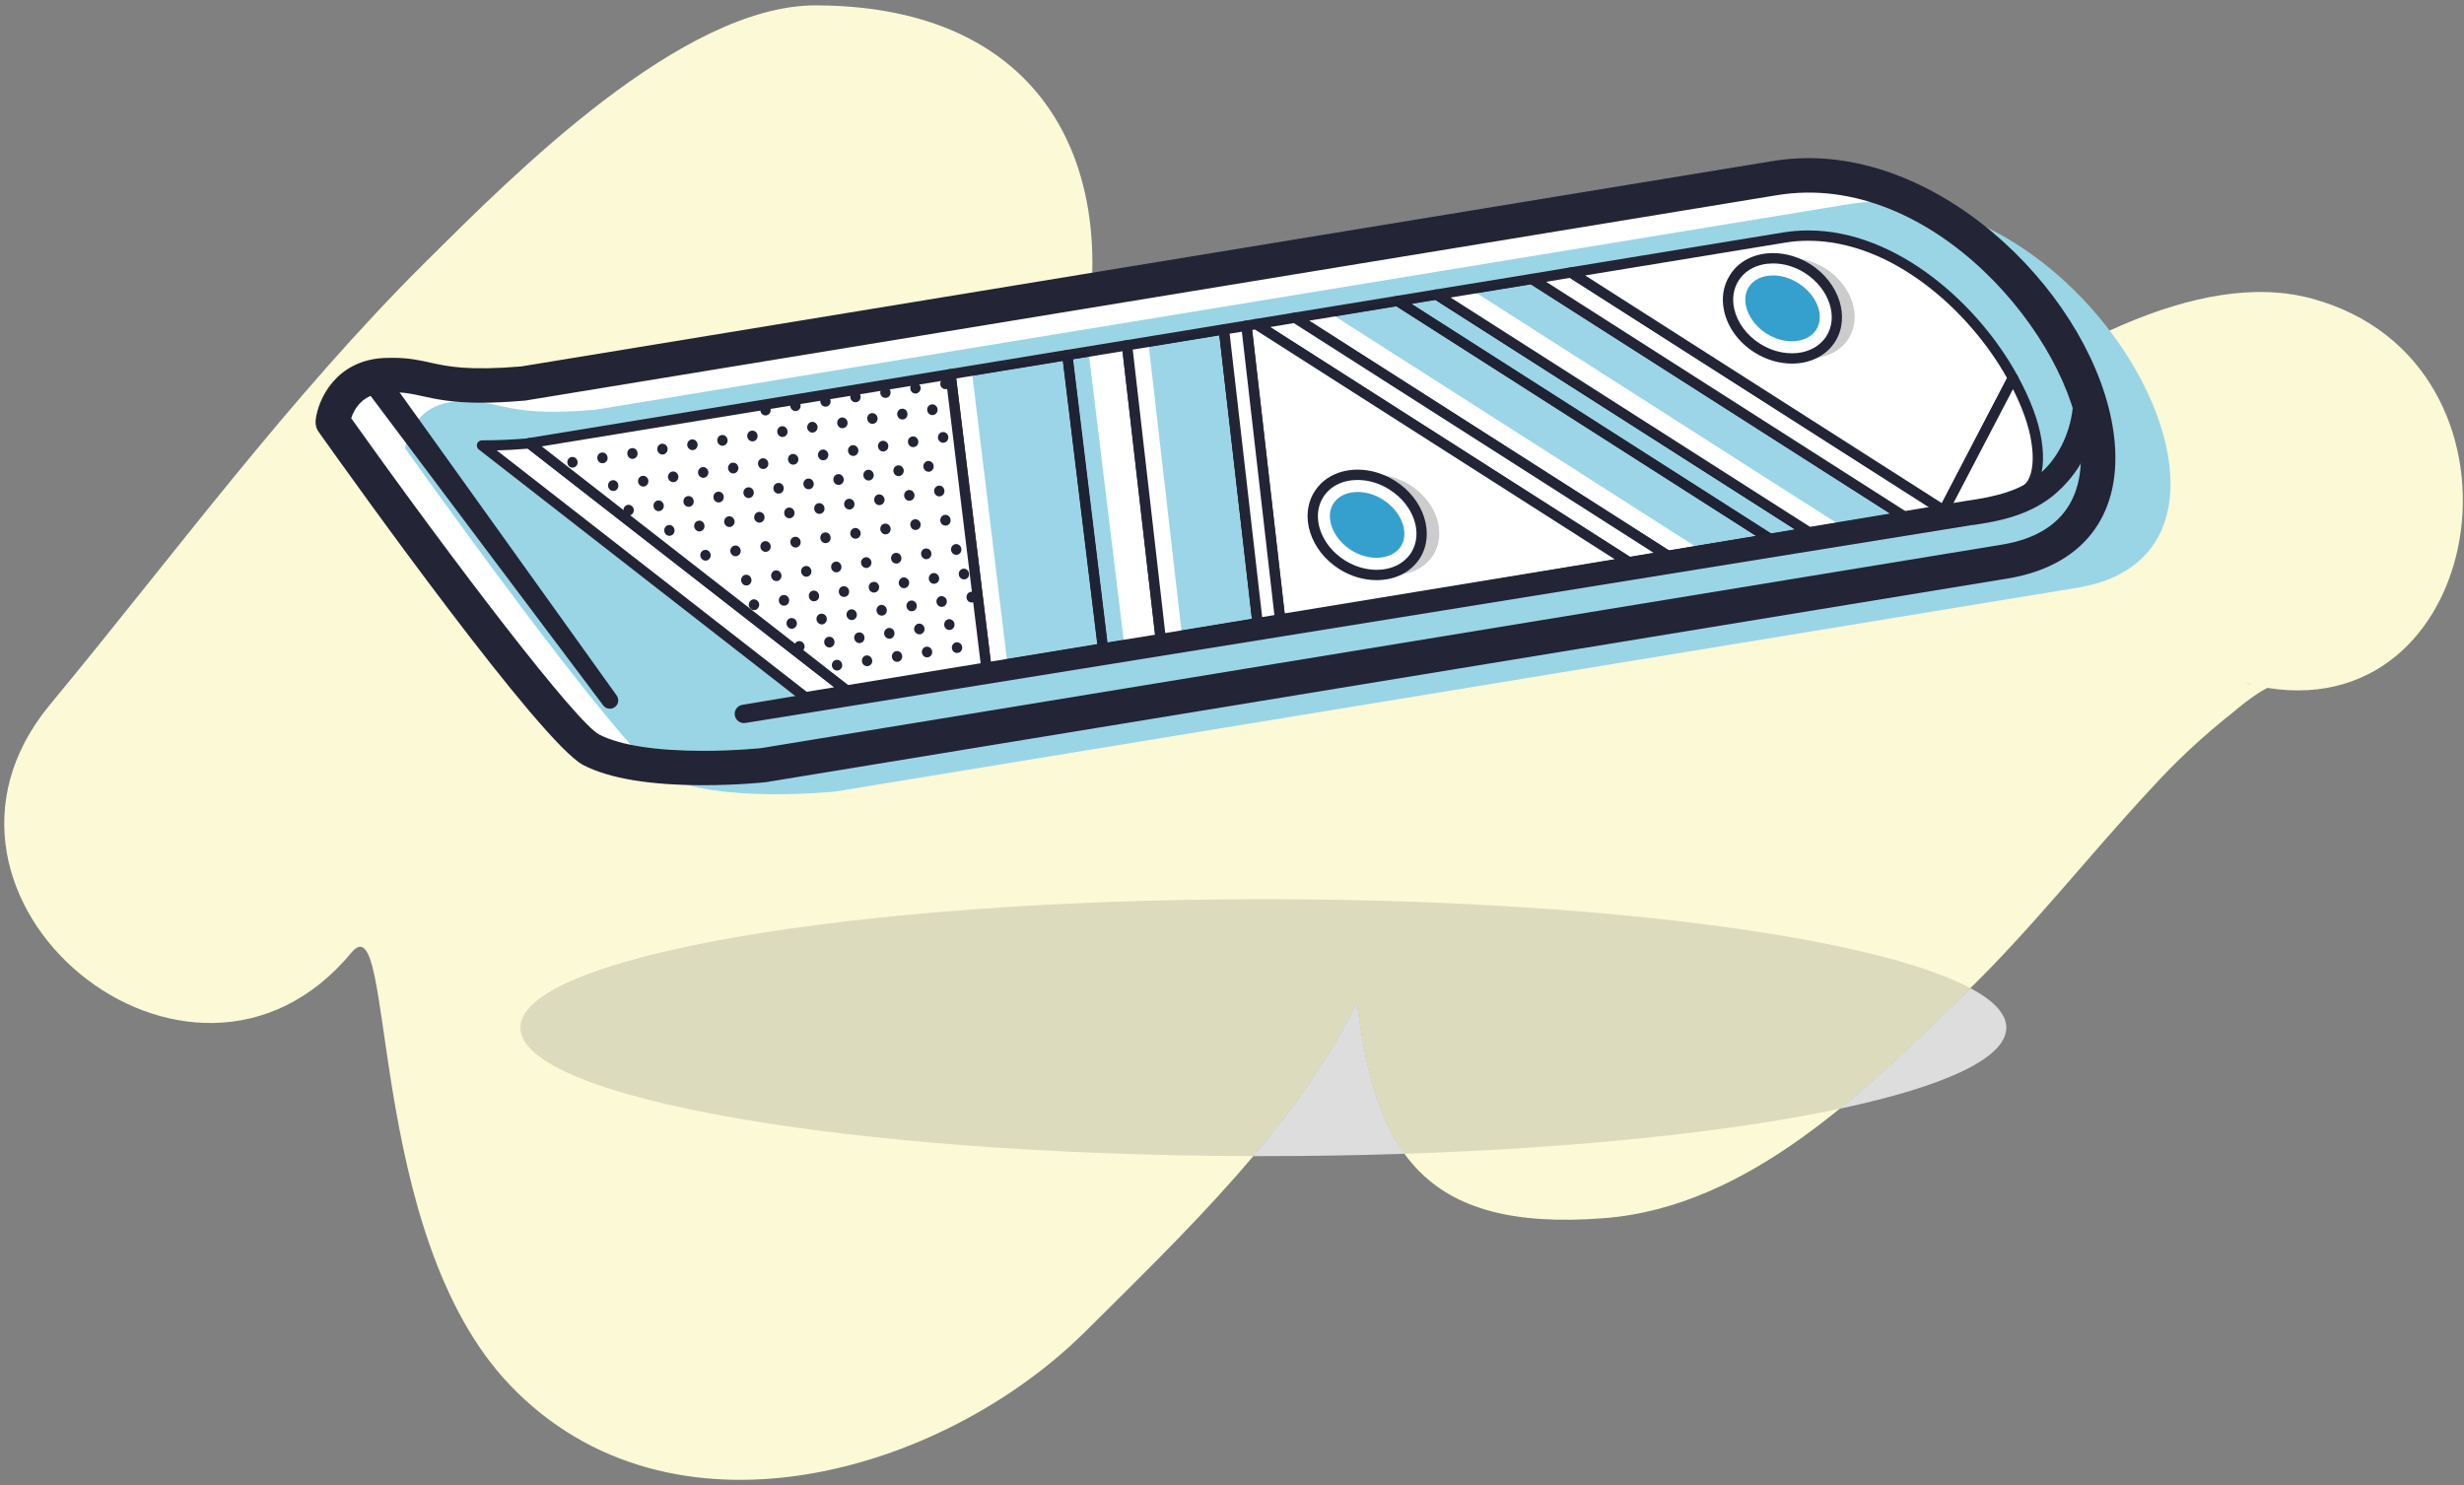 <?xml version="1.0" encoding="UTF-8" standalone="no"?>
<svg xmlns:sketch="http://www.bohemiancoding.com/sketch/ns" xmlns="http://www.w3.org/2000/svg" height="170px" width="282px" version="1.1" xmlns:xlink="http://www.w3.org/1999/xlink" viewBox="0 0 282 170"><rect x="0" y="0" width="282" height="170" fill="#808080" stroke="none"/><!-- Generator: Sketch 3.3.3 (12072) - http://www.bohemiancoding.com/sketch -->
 <title>Imported Layers</title>
 <desc>Created with Sketch.</desc>
 <g id="Page-1" fill-rule="evenodd" sketch:type="MSPage" fill="none">
  <g id="Desktop-HD-Copy-13" transform="translate(-412 -715)" sketch:type="MSArtboardGroup">
   <g id="Imported-Layers" transform="translate(412 715)" sketch:type="MSLayerGroup">
    <path id="Fill-1" sketch:type="MSShapeGroup" fill="#FBF9D6" d="m264.59 34.179c-13.11-3.563-29.95 6.137-43 15.837-11.99 8.902-20.78 17.804-20.58 16.452 3.5-23.556-8.13-47.373-35.59-39.645-29.44 8.314-52.25 43.707-44.1 22.121 9.1-24.057 2.03-48.253-27.934-48.33-15.375-0.035-34.686 19.454-44.512 29.206-15.847 15.734-28.954 33.689-43.169 50.859-18.345 22.171 16.125 50.581 34.521 28.361 5.104-6.18 1.421 32.01 18.126 49.5 18.322 19.21 49.388 10.25 65.868-6.12 11.51-11.46 24.01-23.3 31.09-37.7 2.06 16.83 7.33 26.39 28.32 24.72 16.68-1.3 30.15-14.91 41.35-25.81 7.54-7.3 14.05-15.668 21.18-23.323 2.88-3.176 5.98-6.059 9.35-8.721 1.91-1.631 3.22-2.451 3.98-2.842 25.64 4.136 31.74-37.33 5.1-44.565m-7.75 43.988c0.34 0.084 0.67 0.128 0.99 0.22-0.31-0.05-0.63-0.119-0.99-0.22m3.33 0.262c0.2-0.069 0.2-0.046 0 0"/>
    <path id="Fill-2" sketch:type="MSShapeGroup" fill="#fff" d="m59.809 43.908s130.76-21.451 143.31-23.519c27.11-4.45 51.82 39.705 26.31 43.897-25.49 4.18-142.08 23.307-142.08 23.307-0.003 0-13.484 1.432-19.675-1.759-4.653-2.403-29.595-37.532-29.595-37.532s0.624-5.084 5.981-5.353c2.352-0.11 3.621 0.235 5.207 0.582 2.026 0.442 4.568 0.884 10.541 0.377"/>
    <path id="Fill-3" sketch:type="MSShapeGroup" fill="#9AD5E6" d="m68.099 46.907s130.76-21.451 143.31-23.508c27.11-4.45 51.82 39.704 26.31 43.885-25.5 4.19-142.08 23.317-142.08 23.317-0.005 0-13.485 1.423-19.678-1.768-4.654-2.394-29.595-37.523-29.595-37.523s0.626-5.094 5.982-5.354c2.354-0.114 3.623 0.233 5.211 0.58 2.025 0.442 4.568 0.883 10.539 0.371"/>
    <path id="Fill-4" sketch:type="MSShapeGroup" fill="#232435" d="m80.5 89.881c-6.153 0-10.769-0.77-13.731-2.298-4.834-2.498-26.084-32.207-30.295-38.137-0.289-0.404-0.404-0.896-0.346-1.385 0.279-2.326 2.288-6.805 7.837-7.083l0.952-0.02c1.854 0 3.125 0.28 4.346 0.558 2.075 0.45 4.326 0.932 10.382 0.432-0.01-0.009 130.6-21.434 143.16-23.5 1.38-0.23 2.79-0.346 4.19-0.346 17.43 0 33.84 17.964 35.04 32.67 0.68 8.429-3.79 14.06-12.28 15.454l-142.09 23.308c-0.237 0.029-3.276 0.347-7.16 0.347m-40.304-42.002c12.008 16.867 25.776 34.86 28.382 36.205 2.355 1.222 6.48 1.865 11.922 1.865 3.673 0 6.606-0.308 6.635-0.317l141.98-23.289c8.07-1.326 9.34-6.853 8.99-11.255-1-12.254-16.93-31.631-34.67-28.757-12.55 2.066-143.31 23.52-143.31 23.52-2.118 0.182-3.725 0.249-5.06 0.249-3.308 0-5.164-0.413-6.663-0.739-1.155-0.259-2.069-0.463-3.49-0.463l-0.761 0.02c-2.683 0.135-3.634 1.941-3.96 2.961"/>
    <path id="Fill-5" sketch:type="MSShapeGroup" fill="#fff" d="m108.79 42.832l4.09 33.582 13.36-2.191-4.09-33.582-13.36 2.191"/>
    <path id="Fill-6" sketch:type="MSShapeGroup" fill="#232435" d="m112.88 77c-0.12 0-0.25-0.037-0.35-0.114-0.13-0.097-0.21-0.241-0.23-0.404l-4.1-33.582c-0.04-0.309 0.18-0.596 0.49-0.654l13.37-2.192c0.16 0 0.32 0.029 0.45 0.115 0.12 0.097 0.21 0.24 0.23 0.405l4.08 33.582c0.04 0.307-0.18 0.596-0.49 0.654l-13.35 2.19h-0.1m-3.44-33.678l3.95 32.41 12.19-1.999-3.94-32.409-12.2 1.998"/>
    <path id="Fill-7" sketch:type="MSShapeGroup" fill="#fff" d="m148.21 36.374l42.67 27.248 11.74-1.923-42.67-27.247-11.74 1.922"/>
    <path id="Fill-8" sketch:type="MSShapeGroup" fill="#232435" d="m190.88 64.207c-0.12 0-0.22-0.028-0.32-0.085l-42.67-27.249c-0.21-0.135-0.31-0.375-0.26-0.616 0.05-0.24 0.24-0.431 0.48-0.47l11.74-1.921c0.14-0.011 0.29 0.008 0.42 0.086l42.66 27.248c0.22 0.133 0.31 0.376 0.26 0.615-0.04 0.239-0.23 0.433-0.48 0.471l-11.73 1.921h-0.1m-41.06-27.497l41.18 26.297 10-1.643-41.18-26.299-10 1.645"/>
    <path id="Fill-9" sketch:type="MSShapeGroup" fill="#fff" d="m143.75 37.104l42.67 27.249 4.46-0.731-42.67-27.248-4.46 0.73"/>
    <path id="Fill-10" sketch:type="MSShapeGroup" fill="#232435" d="m186.42 64.939c-0.12 0-0.22-0.029-0.32-0.087l-42.67-27.248c-0.21-0.134-0.31-0.375-0.26-0.616 0.05-0.239 0.24-0.433 0.48-0.47l4.46-0.731c0.15-0.01 0.29 0.01 0.41 0.087l42.68 27.248c0.21 0.135 0.3 0.374 0.26 0.616-0.05 0.239-0.24 0.432-0.48 0.469l-4.47 0.732h-0.09m-41.06-27.499l41.18 26.298 2.72-0.452-41.18-26.298-2.72 0.452"/>
    <path id="Fill-11" sketch:type="MSShapeGroup" fill="#fff" d="m159.95 34.452l42.67 27.247 4.46-0.739-42.67-27.24-4.46 0.732"/>
    <path id="Fill-12" sketch:type="MSShapeGroup" fill="#232435" d="m202.62 62.286c-0.12 0-0.22-0.028-0.32-0.086l-42.67-27.249c-0.21-0.134-0.31-0.374-0.26-0.614 0.05-0.241 0.24-0.434 0.48-0.471l4.46-0.732c0.15 0 0.29 0.02 0.42 0.087l42.67 27.239c0.21 0.134 0.31 0.374 0.26 0.615-0.05 0.24-0.24 0.423-0.48 0.471l-4.47 0.74h-0.09m-41.06-27.497l41.18 26.295 2.72-0.452-41.18-26.295-2.72 0.452"/>
    <path id="Fill-13" sketch:type="MSShapeGroup" fill="#fff" d="m164.41 33.72l42.67 27.24 10.93-1.788-42.67-27.239-10.93 1.787"/>
    <path id="Fill-14" sketch:type="MSShapeGroup" fill="#232435" d="m207.08 61.546c-0.12 0-0.22-0.03-0.32-0.086l-42.67-27.239c-0.21-0.135-0.31-0.374-0.26-0.616 0.05-0.24 0.24-0.431 0.48-0.471l10.94-1.787c0.14-0.009 0.28 0.009 0.41 0.087l42.67 27.238c0.21 0.135 0.31 0.375 0.26 0.615-0.05 0.241-0.24 0.432-0.48 0.471l-10.93 1.788h-0.1m-41.06-27.489l41.19 26.288 9.19-1.51-41.18-26.286-9.2 1.508"/>
    <path id="Fill-15" sketch:type="MSShapeGroup" fill="#9BD5E7" d="m159.81 35.067l-7 1.153 41.17 26.297 7.01-1.152-41.18-26.298"/>
    <path id="Fill-16" sketch:type="MSShapeGroup" fill="#1D2334" d="m200.99 61.365l-7.01 1.152 0.75 0.479 7.01-1.153-0.75-0.478m-41.62-26.822l-7.32 1.196 0.76 0.481 7-1.153-0.18-0.116c-0.15-0.096-0.24-0.244-0.26-0.408"/>
    <path id="Fill-17" sketch:type="MSShapeGroup" fill="#9BD5E7" d="m164.27 34.338l-2.71 0.451 41.18 26.295 2.72-0.452-0.5-0.322-40.69-25.972"/>
    <path id="Fill-18" sketch:type="MSShapeGroup" fill="#1D2334" d="m163.8 33.817l-4.43 0.726c0.02 0.164 0.11 0.312 0.26 0.408l0.18 0.116 41.93 26.776 4.47-0.734-1.25-0.799 0.5 0.322-2.72 0.452-41.18-26.295 2.71-0.451-0.18-0.117c-0.14-0.091-0.23-0.231-0.26-0.387l-0.03-0.017"/>
    <path id="Fill-19" sketch:type="MSShapeGroup" fill="#1D2334" d="m163.83 33.834c0.03 0.156 0.12 0.296 0.26 0.387l0.18 0.117 41.94 26.771 0.26-0.045-42.64-27.23"/>
    <path id="Fill-20" sketch:type="MSShapeGroup" fill="#75713B" d="m179.19 31.298l-2.98 0.488 42.12 26.886c0.15 0.094 0.24 0.241 0.26 0.402l3.27-0.537-42.67-27.239"/>
    <path id="Fill-21" sketch:type="MSShapeGroup" fill="#9BD5E7" d="m175.22 32.549l-6.2 1.016 41.16 26.291 6.22-1.021-41.18-26.286"/>
    <path id="Fill-22" sketch:type="MSShapeGroup" fill="#1D2334" d="m176.21 31.786l-7.95 1.301 0.76 0.478 6.2-1.016 41.18 26.286-6.22 1.021 0.75 0.48 7.66-1.262c-0.02-0.161-0.11-0.308-0.26-0.402l-42.12-26.886"/>
    <path id="Fill-23" sketch:type="MSShapeGroup" fill="#fff" d="m175.34 31.933l42.67 27.239 4.45-0.731-42.66-27.248-4.46 0.74"/>
    <path id="Fill-24" sketch:type="MSShapeGroup" fill="#232435" d="m218.01 59.758c-0.11 0-0.22-0.029-0.31-0.086l-42.68-27.24c-0.21-0.134-0.3-0.374-0.26-0.614 0.05-0.24 0.24-0.424 0.49-0.471l4.46-0.741c0.13-0.019 0.29 0.011 0.41 0.087l42.66 27.249c0.21 0.135 0.31 0.374 0.26 0.614-0.05 0.241-0.24 0.433-0.48 0.473l-4.45 0.729h-0.1zm-41.05-27.498l41.18 26.296 2.71-0.452-41.17-26.296-2.72 0.452z"/>
    <path id="Fill-25" sketch:type="MSShapeGroup" fill="#fff" d="m204.23 27.185l-24.43 4.008 42.66 27.248 7.92-15.176c-4.93-9.044-15.54-17.809-26.15-16.08"/>
    <path id="Fill-26" sketch:type="MSShapeGroup" fill="#232435" d="m222.46 59.029c-0.11 0-0.22-0.029-0.31-0.087l-42.67-27.249c-0.21-0.134-0.3-0.374-0.25-0.615 0.04-0.24 0.24-0.433 0.48-0.472l24.43-4.007c0.92-0.145 1.87-0.221 2.82-0.221 10.23 0 19.58 8.601 23.93 16.608 0.1 0.174 0.1 0.375 0 0.548l-7.91 15.177c-0.06 0.154-0.2 0.259-0.36 0.296l-0.16 0.022zm-41.04-27.499l40.82 26.066 7.46-14.321c-4.25-7.623-13.1-15.716-22.74-15.716-0.88 0-1.76 0.068-2.63 0.212l-22.91 3.759z"/>
    <path id="Fill-27" sketch:type="MSShapeGroup" fill="#CBCCCB" d="m208.9 30.723c3.05 1.93 4.25 5.526 2.66 8.043-1.6 2.51-5.35 2.991-8.41 1.068-3.05-1.923-4.24-5.527-2.66-8.036 1.59-2.518 5.34-2.999 8.41-1.075"/>
    <path id="Fill-28" sketch:type="MSShapeGroup" fill="#fff" d="m222.46 58.441l5.86-0.962c2.14-0.345 3.58-1.066 4.24-2.132 0.67-1.077 0.85-2.836 0.5-4.941-0.37-2.278-1.37-4.719-2.68-7.141l-7.92 15.176"/>
    <path id="Fill-29" sketch:type="MSShapeGroup" fill="#232435" d="m222.46 59.029c-0.19 0-0.36-0.087-0.48-0.242-0.12-0.182-0.14-0.422-0.04-0.615l7.92-15.176c0.09-0.201 0.3-0.318 0.51-0.318h0.01c0.21 0 0.41 0.117 0.51 0.308 1.49 2.72 2.41 5.181 2.75 7.323 0.37 2.26 0.17 4.153-0.58 5.355-0.76 1.211-2.32 2.028-4.65 2.402l-5.85 0.963h-0.1zm7.92-14.486l-6.85 13.119 4.69-0.769c1.94-0.307 3.27-0.95 3.84-1.854 0.59-0.941 0.74-2.594 0.41-4.536-0.28-1.759-0.98-3.758-2.09-5.96z"/>
    <path id="Fill-30" sketch:type="MSShapeGroup" fill="#fff" d="m60.395 50.772c-2.066 0.172-3.739 0.22-5.23 0.22l36.998 28.824 4.74-0.777-36.334-28.306-0.174 0.039"/>
    <path id="Fill-31" sketch:type="MSShapeGroup" fill="#232435" d="m92.163 80.404c-0.135 0-0.259-0.039-0.364-0.125l-36.998-28.824c-0.194-0.155-0.28-0.414-0.194-0.655 0.077-0.24 0.309-0.394 0.558-0.394 1.749 0 3.394-0.077 5.182-0.22l0.097-0.03c0.163-0.048 0.355 0 0.49 0.116l36.334 28.305c0.183 0.145 0.27 0.384 0.211 0.605-0.056 0.231-0.249 0.404-0.48 0.443l-4.739 0.779h-0.097zm-35.306-28.845l35.47 27.633 3.143-0.519-35.065-27.315c-1.239 0.106-2.394 0.172-3.548 0.201z"/>
    <path id="Fill-32" sketch:type="MSShapeGroup" fill="#fff" d="m108.79 42.832l-48.221 7.901 36.334 28.306 15.977-2.625-4.09-33.582"/>
    <path id="Fill-33" sketch:type="MSShapeGroup" fill="#232435" d="m96.903 79.625c-0.135 0-0.259-0.039-0.365-0.125l-36.334-28.305c-0.183-0.144-0.269-0.385-0.212-0.606 0.058-0.231 0.251-0.403 0.481-0.442l48.217-7.901c0.16 0.01 0.33 0.019 0.45 0.116 0.13 0.096 0.21 0.239 0.23 0.404l4.1 33.581c0.04 0.309-0.18 0.596-0.49 0.653l-15.981 2.625h-0.096zm-34.902-28.526l35.066 27.315 15.163-2.49-3.95-32.408-46.279 7.583z"/>
    <path id="Fill-34" sketch:type="MSShapeGroup" fill="#232435" d="m65.597 53.521c-0.317 0.056-0.625-0.183-0.664-0.52-0.047-0.335 0.175-0.653 0.491-0.69 0.328-0.049 0.625 0.19 0.673 0.517 0.058 0.345-0.163 0.653-0.5 0.693"/>
    <path id="Fill-35" sketch:type="MSShapeGroup" fill="#232435" d="m69.039 53.021c-0.326 0.057-0.634-0.183-0.672-0.52-0.057-0.336 0.172-0.653 0.491-0.691 0.326-0.058 0.632 0.182 0.673 0.519 0.056 0.337-0.165 0.654-0.492 0.692"/>
    <path id="Fill-36" sketch:type="MSShapeGroup" fill="#232435" d="m70.271 56.193c-0.319 0.058-0.626-0.193-0.674-0.519-0.058-0.337 0.173-0.654 0.499-0.703 0.318-0.047 0.626 0.182 0.664 0.529 0.059 0.336-0.163 0.654-0.489 0.693"/>
    <path id="Fill-37" sketch:type="MSShapeGroup" fill="#232435" d="m72.029 59.018c-0.317 0.038-0.624-0.193-0.672-0.529-0.058-0.337 0.183-0.644 0.5-0.702 0.319-0.039 0.625 0.193 0.673 0.529s-0.172 0.645-0.501 0.702"/>
    <path id="Fill-38" sketch:type="MSShapeGroup" fill="#232435" d="m72.472 52.52c-0.318 0.059-0.626-0.182-0.673-0.517-0.058-0.348 0.163-0.655 0.501-0.703 0.316-0.048 0.624 0.182 0.663 0.528 0.057 0.337-0.174 0.644-0.491 0.692"/>
    <path id="Fill-39" sketch:type="MSShapeGroup" fill="#232435" d="m73.703 55.692c-0.316 0.048-0.625-0.192-0.673-0.518-0.048-0.346 0.163-0.653 0.5-0.702 0.317-0.047 0.625 0.182 0.673 0.529 0.048 0.336-0.182 0.643-0.5 0.691"/>
    <path id="Fill-40" sketch:type="MSShapeGroup" fill="#232435" d="m75.731 50.8c0.318-0.049 0.616 0.182 0.674 0.529 0.039 0.336-0.184 0.644-0.499 0.691-0.329 0.048-0.627-0.183-0.683-0.519-0.039-0.345 0.172-0.653 0.508-0.701"/>
    <path id="Fill-41" sketch:type="MSShapeGroup" fill="#232435" d="m75.462 58.508c-0.318 0.048-0.625-0.181-0.663-0.519-0.058-0.335 0.163-0.653 0.49-0.7 0.317-0.04 0.624 0.19 0.673 0.527 0.059 0.336-0.181 0.646-0.5 0.692"/>
    <path id="Fill-42" sketch:type="MSShapeGroup" fill="#232435" d="m76.704 61.326c-0.329 0.056-0.636-0.183-0.673-0.52-0.06-0.346 0.162-0.653 0.489-0.701 0.317-0.049 0.625 0.183 0.673 0.527 0.058 0.338-0.173 0.645-0.489 0.694"/>
    <path id="Fill-43" sketch:type="MSShapeGroup" fill="#232435" d="m77.135 55.192c-0.327 0.04-0.625-0.191-0.683-0.518-0.039-0.346 0.183-0.653 0.51-0.701 0.318-0.049 0.616 0.183 0.673 0.518 0.039 0.345-0.172 0.654-0.5 0.701"/>
    <path id="Fill-44" sketch:type="MSShapeGroup" fill="#232435" d="m80.386 53.473c0.336-0.049 0.624 0.182 0.681 0.518 0.048 0.337-0.173 0.644-0.49 0.702-0.336 0.038-0.634-0.193-0.683-0.529-0.046-0.336 0.174-0.643 0.492-0.691"/>
    <path id="Fill-45" sketch:type="MSShapeGroup" fill="#232435" d="m79.154 50.302c0.328-0.049 0.625 0.18 0.683 0.527 0.039 0.336-0.172 0.644-0.5 0.693-0.326 0.037-0.625-0.193-0.683-0.53-0.038-0.335 0.183-0.644 0.5-0.69"/>
    <path id="Fill-46" sketch:type="MSShapeGroup" fill="#232435" d="m78.904 58.01c-0.336 0.048-0.634-0.183-0.682-0.531-0.049-0.335 0.173-0.642 0.499-0.69 0.319-0.039 0.616 0.191 0.673 0.518 0.049 0.347-0.172 0.654-0.49 0.703"/>
    <path id="Fill-47" sketch:type="MSShapeGroup" fill="#232435" d="m79.453 60.306c-0.05-0.347 0.172-0.653 0.498-0.702 0.329-0.048 0.626 0.183 0.674 0.53 0.049 0.337-0.173 0.643-0.49 0.692-0.337 0.048-0.624-0.194-0.682-0.52"/>
    <path id="Fill-48" sketch:type="MSShapeGroup" fill="#232435" d="m80.836 64.17c-0.325 0.048-0.624-0.182-0.681-0.519-0.049-0.346 0.172-0.655 0.509-0.702 0.317-0.048 0.616 0.183 0.673 0.529 0.038 0.335-0.183 0.644-0.501 0.692"/>
    <path id="Fill-49" sketch:type="MSShapeGroup" fill="#232435" d="m109.35 62.286c0.32-0.049 0.63 0.192 0.67 0.519 0.06 0.346-0.16 0.653-0.49 0.702-0.32 0.048-0.63-0.183-0.68-0.528-0.05-0.338 0.18-0.645 0.5-0.693"/>
    <path id="Fill-50" sketch:type="MSShapeGroup" fill="#232435" d="m108.11 43.322c0.33-0.047 0.64 0.183 0.68 0.529 0.05 0.326-0.18 0.645-0.49 0.692-0.34 0.049-0.64-0.191-0.68-0.528-0.05-0.337 0.17-0.645 0.49-0.693"/>
    <path id="Fill-51" sketch:type="MSShapeGroup" fill="#232435" d="m108.11 58.942c0.33-0.059 0.64 0.192 0.68 0.518 0.05 0.347-0.17 0.654-0.49 0.702-0.33 0.048-0.64-0.183-0.68-0.529-0.05-0.335 0.18-0.644 0.49-0.691"/>
    <path id="Fill-52" sketch:type="MSShapeGroup" fill="#232435" d="m107.59 56.818c-0.32 0.048-0.63-0.183-0.67-0.53-0.06-0.336 0.18-0.644 0.49-0.692 0.32-0.058 0.63 0.183 0.67 0.52 0.06 0.346-0.16 0.653-0.49 0.702"/>
    <path id="Fill-53" sketch:type="MSShapeGroup" fill="#232435" d="m107.85 49.465c0.32-0.058 0.63 0.183 0.68 0.519 0.05 0.325-0.18 0.653-0.5 0.691-0.32 0.048-0.63-0.183-0.68-0.519-0.04-0.346 0.18-0.654 0.5-0.691"/>
    <path id="Fill-54" sketch:type="MSShapeGroup" fill="#232435" d="m106.62 46.293c0.32-0.058 0.63 0.182 0.68 0.518 0.05 0.337-0.19 0.655-0.5 0.702-0.32 0.048-0.63-0.183-0.68-0.527-0.05-0.337 0.17-0.655 0.5-0.693"/>
    <path id="Fill-55" sketch:type="MSShapeGroup" fill="#232435" d="m106.18 52.77c0.32-0.038 0.63 0.194 0.67 0.53 0.05 0.336-0.17 0.643-0.49 0.701-0.32 0.039-0.63-0.193-0.68-0.528-0.05-0.337 0.18-0.645 0.5-0.703"/>
    <path id="Fill-56" sketch:type="MSShapeGroup" fill="#232435" d="m105.91 62.786c0.34-0.039 0.64 0.193 0.68 0.519 0.05 0.346-0.17 0.654-0.49 0.701-0.32 0.048-0.62-0.182-0.68-0.528-0.05-0.337 0.18-0.644 0.49-0.692"/>
    <path id="Fill-57" sketch:type="MSShapeGroup" fill="#232435" d="m104.68 59.441c0.33-0.038 0.63 0.192 0.68 0.518 0.05 0.347-0.17 0.655-0.51 0.702-0.31 0.048-0.61-0.182-0.66-0.527-0.05-0.337 0.17-0.645 0.49-0.693"/>
    <path id="Fill-58" sketch:type="MSShapeGroup" fill="#232435" d="m104.15 57.317c-0.31 0.048-0.61-0.183-0.67-0.528-0.04-0.337 0.18-0.645 0.5-0.693 0.33-0.048 0.62 0.192 0.68 0.52 0.04 0.345-0.17 0.652-0.51 0.701"/>
    <path id="Fill-59" sketch:type="MSShapeGroup" fill="#232435" d="m104.68 43.822c0.32-0.048 0.63 0.183 0.68 0.53 0.05 0.326-0.18 0.643-0.51 0.692-0.31 0.048-0.62-0.183-0.66-0.52-0.06-0.347 0.16-0.653 0.49-0.702"/>
    <path id="Fill-60" sketch:type="MSShapeGroup" fill="#232435" d="m104.42 49.965c0.32-0.059 0.63 0.182 0.67 0.517 0.06 0.347-0.17 0.655-0.49 0.693-0.32 0.049-0.63-0.183-0.68-0.518-0.06-0.348 0.18-0.654 0.5-0.692"/>
    <path id="Fill-61" sketch:type="MSShapeGroup" fill="#232435" d="m103.18 46.792c0.33-0.057 0.64 0.183 0.67 0.519 0.06 0.347-0.16 0.654-0.49 0.702-0.31 0.049-0.63-0.182-0.67-0.529-0.06-0.336 0.17-0.644 0.49-0.692"/>
    <path id="Fill-62" sketch:type="MSShapeGroup" fill="#232435" d="m102.75 53.27c0.33-0.037 0.62 0.193 0.68 0.53 0.04 0.335-0.18 0.643-0.51 0.7-0.32 0.04-0.61-0.191-0.67-0.52-0.05-0.344 0.17-0.653 0.5-0.71"/>
    <path id="Fill-63" sketch:type="MSShapeGroup" fill="#232435" d="m102.48 63.286c0.33-0.04 0.62 0.192 0.68 0.527 0.05 0.337-0.17 0.646-0.49 0.693-0.33 0.049-0.63-0.181-0.68-0.518s0.17-0.654 0.49-0.702"/>
    <path id="Fill-64" sketch:type="MSShapeGroup" fill="#232435" d="m101.25 59.941c0.33-0.039 0.63 0.193 0.68 0.53 0.04 0.335-0.17 0.642-0.5 0.69-0.32 0.049-0.62-0.183-0.68-0.529-0.04-0.336 0.18-0.644 0.5-0.691"/>
    <path id="Fill-65" sketch:type="MSShapeGroup" fill="#232435" d="m100.73 57.816c-0.33 0.049-0.62-0.183-0.68-0.527-0.04-0.337 0.17-0.646 0.5-0.693 0.32-0.039 0.62 0.193 0.68 0.528 0.04 0.337-0.18 0.645-0.5 0.692"/>
    <path id="Fill-66" sketch:type="MSShapeGroup" fill="#232435" d="m101.25 44.331c0.32-0.057 0.63 0.183 0.67 0.52 0.05 0.337-0.16 0.644-0.5 0.693-0.31 0.047-0.62-0.183-0.67-0.52-0.05-0.346 0.18-0.653 0.5-0.693"/>
    <path id="Fill-67" sketch:type="MSShapeGroup" fill="#232435" d="m100.98 50.464c0.34-0.048 0.63 0.182 0.68 0.518 0.05 0.347-0.17 0.655-0.5 0.694-0.32 0.057-0.61-0.183-0.67-0.52-0.05-0.336 0.17-0.644 0.49-0.692"/>
    <path id="Fill-68" sketch:type="MSShapeGroup" fill="#232435" d="m99.749 47.292c0.341-0.037 0.621 0.192 0.681 0.519 0.05 0.346-0.17 0.654-0.498 0.701-0.326 0.049-0.625-0.181-0.672-0.529-0.049-0.336 0.172-0.642 0.489-0.691"/>
    <path id="Fill-69" sketch:type="MSShapeGroup" fill="#232435" d="m99.307 53.779c0.336-0.047 0.635 0.183 0.681 0.53 0.052 0.326-0.171 0.644-0.489 0.692-0.336 0.048-0.625-0.192-0.683-0.52-0.047-0.346 0.174-0.653 0.491-0.702"/>
    <path id="Fill-70" sketch:type="MSShapeGroup" fill="#232435" d="m99.057 63.787c0.317-0.04 0.615 0.19 0.674 0.527 0.037 0.335-0.174 0.644-0.5 0.701-0.328 0.038-0.627-0.191-0.683-0.528-0.039-0.337 0.182-0.644 0.509-0.7"/>
    <path id="Fill-71" sketch:type="MSShapeGroup" fill="#232435" d="m97.816 44.833c0.328-0.049 0.626 0.18 0.684 0.518 0.039 0.336-0.183 0.652-0.509 0.692-0.318 0.047-0.616-0.182-0.674-0.52-0.039-0.345 0.173-0.653 0.499-0.69"/>
    <path id="Fill-72" sketch:type="MSShapeGroup" fill="#232435" d="m97.827 60.44c0.317-0.038 0.615 0.192 0.673 0.53 0.039 0.335-0.183 0.643-0.501 0.692-0.326 0.048-0.624-0.183-0.682-0.519-0.039-0.337 0.173-0.646 0.51-0.703"/>
    <path id="Fill-73" sketch:type="MSShapeGroup" fill="#232435" d="m97.299 58.316c-0.329 0.049-0.626-0.182-0.684-0.519-0.048-0.336 0.173-0.653 0.509-0.701 0.317-0.038 0.617 0.193 0.664 0.529 0.048 0.336-0.173 0.644-0.489 0.691"/>
    <path id="Fill-74" sketch:type="MSShapeGroup" fill="#232435" d="m97.548 50.963c0.326-0.047 0.626 0.183 0.683 0.519 0.047 0.346-0.175 0.654-0.49 0.703-0.338 0.047-0.636-0.182-0.683-0.53-0.049-0.335 0.172-0.643 0.49-0.692"/>
    <path id="Fill-75" sketch:type="MSShapeGroup" fill="#232435" d="m96.316 47.793c0.328-0.039 0.625 0.19 0.683 0.527 0.049 0.337-0.172 0.644-0.5 0.693-0.326 0.048-0.623-0.183-0.681-0.53-0.039-0.335 0.181-0.643 0.498-0.69"/>
    <path id="Fill-76" sketch:type="MSShapeGroup" fill="#232435" d="m95.883 54.279c0.319-0.048 0.616 0.183 0.674 0.53 0.048 0.336-0.173 0.653-0.491 0.691-0.337 0.048-0.634-0.192-0.682-0.519-0.049-0.346 0.173-0.653 0.499-0.702"/>
    <path id="Fill-77" sketch:type="MSShapeGroup" fill="#232435" d="m95.626 64.294c0.315-0.048 0.623 0.183 0.672 0.52 0.047 0.336-0.173 0.653-0.501 0.702-0.316 0.037-0.624-0.194-0.673-0.53-0.047-0.337 0.164-0.643 0.502-0.692"/>
    <path id="Fill-78" sketch:type="MSShapeGroup" fill="#232435" d="m94.375 45.331c0.336-0.049 0.634 0.183 0.682 0.52 0.048 0.346-0.174 0.653-0.49 0.691-0.327 0.058-0.624-0.181-0.681-0.518-0.05-0.347 0.172-0.654 0.489-0.693"/>
    <path id="Fill-79" sketch:type="MSShapeGroup" fill="#232435" d="m94.394 60.949c0.317-0.047 0.625 0.183 0.663 0.519 0.059 0.337-0.163 0.644-0.49 0.703-0.318 0.038-0.624-0.192-0.674-0.529-0.057-0.337 0.165-0.644 0.501-0.693"/>
    <path id="Fill-80" sketch:type="MSShapeGroup" fill="#232435" d="m93.864 58.817c-0.326 0.048-0.633-0.183-0.673-0.52-0.057-0.336 0.164-0.643 0.491-0.701 0.327-0.038 0.636 0.191 0.673 0.529 0.058 0.337-0.162 0.643-0.491 0.692"/>
    <path id="Fill-81" sketch:type="MSShapeGroup" fill="#232435" d="m94.124 51.464c0.319-0.049 0.617 0.191 0.673 0.528 0.039 0.337-0.172 0.643-0.5 0.692-0.325 0.048-0.625-0.183-0.682-0.528-0.038-0.328 0.183-0.644 0.509-0.692"/>
    <path id="Fill-82" sketch:type="MSShapeGroup" fill="#232435" d="m92.894 48.292c0.318-0.039 0.616 0.191 0.674 0.528 0.038 0.337-0.183 0.645-0.502 0.693-0.327 0.047-0.624-0.183-0.681-0.52-0.039-0.336 0.182-0.654 0.509-0.701"/>
    <path id="Fill-83" sketch:type="MSShapeGroup" fill="#232435" d="m92.453 54.788c0.316-0.057 0.623 0.183 0.673 0.52 0.057 0.336-0.165 0.654-0.501 0.692-0.317 0.048-0.625-0.192-0.673-0.519-0.048-0.336 0.173-0.653 0.501-0.693"/>
    <path id="Fill-84" sketch:type="MSShapeGroup" fill="#232435" d="m90.953 45.831c0.326-0.048 0.613 0.183 0.672 0.52 0.049 0.346-0.173 0.653-0.489 0.691-0.337 0.058-0.637-0.183-0.684-0.519-0.048-0.326 0.172-0.654 0.501-0.692"/>
    <path id="Fill-85" sketch:type="MSShapeGroup" fill="#232435" d="m90.953 61.45c0.326-0.049 0.633 0.183 0.672 0.529 0.057 0.326-0.163 0.643-0.489 0.692-0.33 0.037-0.637-0.193-0.673-0.531-0.059-0.335 0.161-0.642 0.49-0.69"/>
    <path id="Fill-86" sketch:type="MSShapeGroup" fill="#232435" d="m90.423 59.326c-0.318 0.038-0.625-0.192-0.663-0.529-0.058-0.335 0.162-0.645 0.491-0.693 0.316-0.046 0.624 0.183 0.674 0.521 0.056 0.336-0.166 0.653-0.502 0.701"/>
    <path id="Fill-87" sketch:type="MSShapeGroup" fill="#232435" d="m90.692 51.963c0.319-0.038 0.625 0.193 0.674 0.529 0.048 0.336-0.165 0.644-0.501 0.692-0.317 0.049-0.624-0.183-0.673-0.529-0.048-0.326 0.163-0.644 0.5-0.692"/>
    <path id="Fill-88" sketch:type="MSShapeGroup" fill="#232435" d="m89.461 48.792c0.318-0.039 0.626 0.192 0.664 0.527 0.058 0.337-0.163 0.646-0.491 0.694-0.317 0.048-0.625-0.184-0.673-0.52-0.056-0.336 0.164-0.644 0.5-0.701"/>
    <path id="Fill-89" sketch:type="MSShapeGroup" fill="#232435" d="m89.019 55.289c0.317-0.057 0.625 0.182 0.673 0.519 0.049 0.336-0.173 0.654-0.5 0.691-0.318 0.058-0.625-0.182-0.673-0.517-0.047-0.338 0.165-0.655 0.5-0.693"/>
    <path id="Fill-90" sketch:type="MSShapeGroup" fill="#232435" d="m87.52 46.331c0.315-0.048 0.624 0.192 0.673 0.52 0.057 0.346-0.164 0.653-0.5 0.702-0.317 0.048-0.625-0.183-0.665-0.53-0.056-0.326 0.166-0.644 0.492-0.692"/>
    <path id="Fill-91" sketch:type="MSShapeGroup" fill="#232435" d="m87.26 52.463c0.316-0.04 0.624 0.192 0.664 0.529 0.057 0.335-0.165 0.644-0.491 0.691-0.319 0.049-0.625-0.181-0.673-0.528-0.058-0.327 0.163-0.644 0.5-0.692"/>
    <path id="Fill-92" sketch:type="MSShapeGroup" fill="#232435" d="m86.019 49.301c0.328-0.048 0.635 0.183 0.673 0.519 0.059 0.336-0.163 0.654-0.489 0.702-0.328 0.038-0.635-0.193-0.674-0.53-0.057-0.336 0.163-0.643 0.49-0.691"/>
    <path id="Fill-93" sketch:type="MSShapeGroup" fill="#232435" d="m85.587 55.788c0.326-0.057 0.625 0.183 0.682 0.52 0.038 0.335-0.183 0.653-0.509 0.701-0.317 0.049-0.616-0.183-0.673-0.527-0.048-0.338 0.174-0.655 0.5-0.694"/>
    <path id="Fill-94" sketch:type="MSShapeGroup" fill="#232435" d="m83.818 52.964c0.335-0.04 0.635 0.191 0.683 0.527 0.048 0.337-0.173 0.644-0.501 0.702-0.317 0.038-0.615-0.192-0.672-0.528-0.049-0.338 0.172-0.654 0.49-0.701"/>
    <path id="Fill-95" sketch:type="MSShapeGroup" fill="#232435" d="m82.586 49.801c0.326-0.048 0.627 0.183 0.684 0.528 0.047 0.328-0.175 0.645-0.511 0.693-0.316 0.038-0.614-0.193-0.663-0.53-0.047-0.336 0.174-0.642 0.49-0.691"/>
    <path id="Fill-96" sketch:type="MSShapeGroup" fill="#232435" d="m82.336 57.509c-0.335 0.049-0.635-0.182-0.681-0.529-0.049-0.337 0.171-0.643 0.49-0.692 0.337-0.057 0.635 0.194 0.682 0.519 0.049 0.347-0.172 0.654-0.491 0.702"/>
    <path id="Fill-97" sketch:type="MSShapeGroup" fill="#232435" d="m82.884 59.797c-0.047-0.337 0.175-0.645 0.501-0.693s0.625 0.183 0.683 0.529c0.038 0.337-0.183 0.644-0.5 0.692-0.326 0.039-0.626-0.191-0.684-0.528"/>
    <path id="Fill-98" sketch:type="MSShapeGroup" fill="#232435" d="m84.27 63.669c-0.328 0.049-0.626-0.191-0.684-0.528-0.038-0.336 0.183-0.644 0.502-0.691 0.326-0.048 0.624 0.182 0.682 0.529 0.037 0.335-0.183 0.643-0.5 0.69"/>
    <path id="Fill-99" sketch:type="MSShapeGroup" fill="#232435" d="m84.828 66.495c-0.049-0.345 0.172-0.653 0.49-0.701 0.325-0.048 0.624 0.183 0.682 0.529 0.048 0.336-0.173 0.644-0.489 0.693-0.336 0.047-0.635-0.183-0.683-0.521"/>
    <path id="Fill-100" sketch:type="MSShapeGroup" fill="#232435" d="m86.386 69.841c-0.328 0.038-0.626-0.193-0.684-0.538-0.039-0.328 0.173-0.635 0.501-0.693 0.326-0.047 0.623 0.193 0.683 0.519 0.037 0.346-0.184 0.655-0.5 0.712"/>
    <path id="Fill-101" sketch:type="MSShapeGroup" fill="#232435" d="m86.317 59.298c-0.039-0.337 0.183-0.646 0.5-0.693 0.327-0.049 0.626 0.182 0.683 0.529 0.038 0.326-0.182 0.643-0.511 0.691-0.316 0.039-0.614-0.192-0.672-0.527"/>
    <path id="Fill-102" sketch:type="MSShapeGroup" fill="#232435" d="m87.693 63.17c-0.317 0.039-0.617-0.191-0.665-0.529-0.047-0.336 0.174-0.643 0.492-0.691 0.326-0.048 0.624 0.183 0.68 0.528 0.05 0.327-0.171 0.645-0.507 0.692"/>
    <path id="Fill-103" sketch:type="MSShapeGroup" fill="#232435" d="m88.26 65.987c-0.049-0.337 0.173-0.645 0.49-0.692 0.337-0.048 0.634 0.182 0.683 0.527 0.048 0.328-0.174 0.646-0.5 0.692-0.328 0.04-0.614-0.191-0.673-0.527"/>
    <path id="Fill-104" sketch:type="MSShapeGroup" fill="#232435" d="m89.135 68.803c-0.04-0.327 0.182-0.645 0.499-0.693 0.328-0.048 0.624 0.192 0.682 0.521 0.039 0.344-0.172 0.652-0.508 0.7-0.317 0.048-0.616-0.182-0.673-0.528"/>
    <path id="Fill-105" sketch:type="MSShapeGroup" fill="#232435" d="m90.019 71.446c-0.048-0.338 0.173-0.645 0.49-0.694 0.336-0.047 0.635 0.184 0.692 0.531 0.04 0.326-0.182 0.642-0.509 0.69-0.317 0.039-0.615-0.191-0.673-0.527"/>
    <path id="Fill-106" sketch:type="MSShapeGroup" fill="#232435" d="m91.566 74.617c-0.316 0.049-0.613-0.183-0.663-0.528-0.047-0.337 0.174-0.654 0.491-0.693 0.327-0.056 0.624 0.183 0.683 0.52 0.048 0.335-0.173 0.653-0.511 0.701"/>
    <path id="Fill-107" sketch:type="MSShapeGroup" fill="#232435" d="m91.692 65.487c-0.057-0.337 0.164-0.644 0.499-0.692 0.319-0.049 0.626 0.183 0.666 0.527 0.056 0.328-0.165 0.646-0.492 0.693-0.316 0.039-0.626-0.193-0.673-0.528"/>
    <path id="Fill-108" sketch:type="MSShapeGroup" fill="#232435" d="m92.578 68.302c-0.059-0.326 0.161-0.653 0.488-0.691 0.319-0.048 0.627 0.191 0.673 0.519 0.059 0.346-0.162 0.653-0.499 0.691-0.318 0.059-0.626-0.182-0.662-0.519"/>
    <path id="Fill-109" sketch:type="MSShapeGroup" fill="#232435" d="m93.451 70.946c-0.056-0.336 0.164-0.645 0.5-0.692 0.318-0.047 0.624 0.182 0.674 0.519 0.047 0.335-0.174 0.653-0.501 0.701-0.317 0.039-0.625-0.191-0.673-0.528"/>
    <path id="Fill-110" sketch:type="MSShapeGroup" fill="#232435" d="m94.337 73.59c-0.058-0.336 0.163-0.655 0.49-0.692 0.326-0.058 0.633 0.18 0.673 0.517 0.057 0.337-0.165 0.653-0.491 0.693-0.326 0.057-0.634-0.192-0.672-0.518"/>
    <path id="Fill-111" sketch:type="MSShapeGroup" fill="#232435" d="m95.883 76.751c-0.316 0.047-0.624-0.182-0.672-0.529-0.049-0.326 0.173-0.643 0.5-0.691 0.319-0.039 0.626 0.191 0.673 0.528 0.048 0.336-0.164 0.645-0.501 0.692"/>
    <path id="Fill-112" sketch:type="MSShapeGroup" fill="#232435" d="m96.008 67.802c-0.056-0.336 0.165-0.653 0.491-0.691 0.328-0.048 0.636 0.192 0.674 0.519 0.057 0.346-0.164 0.653-0.491 0.692-0.326 0.058-0.635-0.182-0.674-0.52"/>
    <path id="Fill-113" sketch:type="MSShapeGroup" fill="#232435" d="m96.884 70.446c-0.047-0.336 0.174-0.643 0.501-0.691 0.317-0.049 0.625 0.183 0.671 0.518 0.058 0.337-0.162 0.645-0.499 0.702-0.317 0.039-0.624-0.193-0.673-0.529"/>
    <path id="Fill-114" sketch:type="MSShapeGroup" fill="#232435" d="m97.769 73.089c-0.058-0.335 0.161-0.653 0.499-0.691 0.318-0.059 0.626 0.182 0.664 0.518 0.058 0.338-0.163 0.654-0.49 0.693-0.318 0.048-0.626-0.194-0.673-0.52"/>
    <path id="Fill-115" sketch:type="MSShapeGroup" fill="#232435" d="m99.317 76.253c-0.318 0.047-0.626-0.184-0.664-0.531-0.057-0.326 0.163-0.643 0.49-0.692 0.317-0.047 0.625 0.193 0.674 0.529 0.057 0.337-0.164 0.645-0.5 0.694"/>
    <path id="Fill-116" sketch:type="MSShapeGroup" fill="#232435" d="m99.432 67.303c-0.047-0.336 0.174-0.653 0.51-0.692 0.318-0.057 0.618 0.183 0.668 0.519 0.04 0.336-0.18 0.654-0.5 0.692-0.322 0.057-0.621-0.181-0.678-0.519"/>
    <path id="Fill-117" sketch:type="MSShapeGroup" fill="#232435" d="m100.32 69.945c-0.05-0.335 0.17-0.653 0.5-0.701 0.31-0.038 0.61 0.193 0.67 0.529 0.05 0.337-0.17 0.644-0.49 0.692-0.34 0.048-0.63-0.182-0.68-0.52"/>
    <path id="Fill-118" sketch:type="MSShapeGroup" fill="#232435" d="m101.19 72.589c-0.04-0.345 0.18-0.653 0.51-0.702 0.32-0.048 0.62 0.183 0.67 0.529 0.04 0.338-0.18 0.655-0.49 0.693-0.33 0.048-0.63-0.193-0.69-0.52"/>
    <path id="Fill-119" sketch:type="MSShapeGroup" fill="#232435" d="m102.76 75.752c-0.34 0.049-0.64-0.183-0.68-0.529-0.05-0.326 0.17-0.644 0.5-0.692 0.32-0.048 0.62 0.183 0.67 0.519 0.05 0.346-0.17 0.654-0.49 0.702"/>
    <path id="Fill-120" sketch:type="MSShapeGroup" fill="#232435" d="m102.86 66.804c-0.03-0.347 0.19-0.654 0.5-0.702 0.33-0.048 0.63 0.182 0.69 0.528 0.04 0.337-0.19 0.645-0.5 0.693-0.33 0.057-0.63-0.183-0.69-0.519"/>
    <path id="Fill-121" sketch:type="MSShapeGroup" fill="#232435" d="m103.75 69.437c-0.05-0.336 0.17-0.644 0.49-0.691 0.34-0.04 0.63 0.191 0.68 0.527 0.05 0.337-0.17 0.644-0.49 0.693-0.33 0.048-0.63-0.182-0.68-0.529"/>
    <path id="Fill-122" sketch:type="MSShapeGroup" fill="#232435" d="m104.62 72.09c-0.03-0.347 0.19-0.654 0.5-0.702 0.33-0.048 0.63 0.182 0.69 0.528 0.05 0.328-0.18 0.644-0.5 0.692-0.33 0.049-0.63-0.192-0.69-0.518"/>
    <path id="Fill-123" sketch:type="MSShapeGroup" fill="#232435" d="m106.19 75.242c-0.33 0.058-0.62-0.184-0.68-0.519-0.05-0.337 0.17-0.644 0.5-0.692 0.33-0.049 0.62 0.183 0.67 0.519 0.05 0.347-0.17 0.653-0.49 0.692"/>
    <path id="Fill-124" sketch:type="MSShapeGroup" fill="#232435" d="m106.3 66.304c-0.04-0.347 0.18-0.654 0.5-0.702 0.32-0.049 0.62 0.183 0.68 0.529 0.05 0.337-0.17 0.643-0.51 0.692-0.32 0.048-0.61-0.183-0.67-0.519"/>
    <path id="Fill-125" sketch:type="MSShapeGroup" fill="#232435" d="m107.18 68.937c-0.05-0.337 0.17-0.643 0.5-0.692 0.33-0.038 0.63 0.192 0.68 0.519 0.04 0.346-0.18 0.654-0.51 0.701-0.31 0.048-0.61-0.182-0.67-0.528"/>
    <path id="Fill-126" sketch:type="MSShapeGroup" fill="#232435" d="m108.07 71.589c-0.05-0.345 0.17-0.653 0.49-0.71 0.33-0.04 0.62 0.191 0.68 0.527 0.05 0.337-0.17 0.645-0.5 0.703-0.33 0.039-0.63-0.193-0.67-0.52"/>
    <path id="Fill-127" sketch:type="MSShapeGroup" fill="#232435" d="m109.61 74.742c-0.31 0.048-0.61-0.182-0.67-0.519-0.04-0.345 0.18-0.653 0.5-0.693 0.33-0.047 0.63 0.183 0.68 0.52 0.04 0.347-0.18 0.653-0.51 0.692"/>
    <path id="Fill-128" sketch:type="MSShapeGroup" fill="#232435" d="m109.74 65.794c-0.06-0.336 0.17-0.644 0.49-0.693 0.32-0.048 0.62 0.183 0.67 0.531 0.06 0.336-0.16 0.642-0.49 0.691-0.32 0.037-0.63-0.192-0.67-0.529"/>
    <path id="Fill-129" sketch:type="MSShapeGroup" fill="#232435" d="m110.62 68.437c-0.05-0.336 0.18-0.644 0.49-0.692 0.32-0.056 0.63 0.193 0.68 0.52 0.04 0.345-0.18 0.653-0.5 0.701s-0.63-0.183-0.67-0.529"/>
    <path id="Fill-130" sketch:type="MSShapeGroup" fill="#fff" d="m206.87 30.741c3.06 1.942 4.25 5.527 2.66 8.055-1.59 2.498-5.34 2.98-8.4 1.057s-4.24-5.526-2.66-8.035c1.58-2.519 5.34-2.999 8.4-1.077"/>
    <path id="Fill-131" sketch:type="MSShapeGroup" fill="#232435" d="m205.08 41.622c-1.47 0-2.94-0.442-4.27-1.27-1.79-1.123-3.06-2.844-3.48-4.719-0.34-1.479-0.11-2.94 0.65-4.132 1-1.605 2.8-2.528 4.95-2.528 1.46 0 2.93 0.441 4.26 1.268 3.31 2.105 4.59 6.084 2.84 8.872-1.02 1.596-2.82 2.509-4.95 2.509zm-2.15-11.466c-1.72 0-3.17 0.721-3.96 1.979-0.58 0.922-0.76 2.067-0.49 3.239 0.36 1.568 1.44 3.018 2.96 3.979 1.14 0.712 2.39 1.087 3.64 1.087 1.71 0 3.15-0.712 3.95-1.962 1.41-2.229 0.29-5.479-2.48-7.237-1.12-0.71-2.38-1.085-3.62-1.085z"/>
    <path id="Fill-132" sketch:type="MSShapeGroup" fill="#35A0CE" d="m205.07 39.064c-0.98 0-1.98-0.298-2.89-0.873-2.09-1.318-3.03-3.758-2.04-5.326 0.53-0.845 1.54-1.335 2.78-1.335 0.99 0 1.99 0.307 2.9 0.884 2.12 1.346 3.05 3.729 2.05 5.325-0.54 0.846-1.56 1.325-2.8 1.325"/>
    <path id="Fill-133" sketch:type="MSShapeGroup" fill="#fff" d="m143.75 37.104l-1.1 0.183 3.86 33.611 39.91-6.545-42.67-27.249"/>
    <path id="Fill-134" sketch:type="MSShapeGroup" fill="#232435" d="m146.51 71.484c-0.13 0-0.25-0.038-0.36-0.115-0.12-0.096-0.21-0.24-0.23-0.404l-3.86-33.611c-0.03-0.307 0.19-0.595 0.5-0.653l1.09-0.183c0.13-0.02 0.29 0.01 0.41 0.086l42.67 27.248c0.22 0.136 0.31 0.376 0.26 0.616-0.04 0.241-0.23 0.432-0.48 0.471l-39.91 6.545h-0.09m-3.2-33.707l3.72 32.437 37.77-6.197-41.18-26.297-0.31 0.057"/>
    <path id="Fill-135" sketch:type="MSShapeGroup" fill="#CBCCCB" d="m161.36 55.509c3.06 1.933 4.25 5.527 2.66 8.046-1.59 2.508-5.34 2.988-8.4 1.067-3.06-1.933-4.24-5.528-2.66-8.045 1.58-2.518 5.33-2.989 8.4-1.068"/>
    <path id="Fill-136" sketch:type="MSShapeGroup" fill="#fff" d="m122.15 40.641l4.09 33.582 6.6-1.077-3.85-33.619-6.84 1.114"/>
    <path id="Fill-137" sketch:type="MSShapeGroup" fill="#232435" d="m126.24 74.81c-0.13 0-0.25-0.039-0.36-0.117-0.12-0.095-0.21-0.239-0.23-0.402l-4.09-33.582c-0.03-0.308 0.19-0.597 0.5-0.655l6.83-1.113c0.15 0.008 0.32 0.019 0.45 0.114 0.13 0.096 0.22 0.241 0.23 0.403l3.86 33.62c0.04 0.318-0.18 0.598-0.49 0.655l-6.61 1.077h-0.09m-3.43-33.679l3.94 32.41 5.44-0.884-3.72-32.449-5.66 0.923"/>
    <path id="Fill-138" sketch:type="MSShapeGroup" fill="#fff" d="m128.99 39.527l3.85 33.619 11.09-1.826-3.86-33.611-11.08 1.818"/>
    <path id="Fill-139" sketch:type="MSShapeGroup" fill="#232435" d="m132.84 73.733c-0.12 0-0.25-0.038-0.35-0.115-0.13-0.096-0.21-0.24-0.23-0.405l-3.86-33.62c-0.04-0.315 0.18-0.595 0.49-0.652l11.09-1.819c0.16 0.011 0.32 0.021 0.45 0.117 0.12 0.096 0.21 0.241 0.23 0.403l3.86 33.611c0.03 0.317-0.19 0.597-0.49 0.654l-11.09 1.826h-0.1m-3.2-33.716l3.72 32.447 9.92-1.633-3.73-32.439-9.91 1.625"/>
    <path id="Fill-140" sketch:type="MSShapeGroup" fill="#9BD5E7" d="m121.64 41.324l-10.35 1.695 3.94 32.412 10.35-1.698-3.94-32.409"/>
    <path id="Fill-141" sketch:type="MSShapeGroup" fill="#1D2334" d="m125.22 70.725l0.36 3.008-10.35 1.698 0.08 0.59 10.35-1.698c-0.01-0.01-0.01-0.021-0.01-0.032l-0.43-3.566m-3.65-29.984l-10.35 1.698 0.07 0.58 10.35-1.695-0.07-0.583"/>
    <path id="Fill-142" sketch:type="MSShapeGroup" fill="#9BD5E7" d="m124.65 40.831l-1.84 0.3 3.94 32.41 1.85-0.301-3.95-32.409"/>
    <path id="Fill-143" sketch:type="MSShapeGroup" fill="#1D2334" d="m124.57 40.248l-3 0.493 4.08 33.55c0 0.011 0 0.022 0.01 0.032l3.01-0.494-0.07-0.589-1.85 0.301-3.94-32.41 1.84-0.3-0.08-0.583"/>
    <path id="Fill-144" sketch:type="MSShapeGroup" fill="#75713B" d="m142.07 37.385l-1.41 0.23v0.027l3.85 33.587 1.42-0.231c-0.01-0.011-0.01-0.022-0.01-0.033l-3.85-33.58"/>
    <path id="Fill-145" sketch:type="MSShapeGroup" fill="#1D2334" d="m142.5 37.315l-0.43 0.07 3.85 33.58c0 0.011 0 0.022 0.01 0.033l0.42-0.071-3.85-33.612"/>
    <path id="Fill-146" sketch:type="MSShapeGroup" fill="#9BD5E7" d="m139.55 38.392l-8.06 1.322 3.72 32.446 8.07-1.329-3.73-32.439"/>
    <path id="Fill-147" sketch:type="MSShapeGroup" fill="#1D2334" d="m140.66 37.615l-9.24 1.508 0.07 0.591 8.06-1.322 3.73 32.439-8.07 1.329 0.07 0.583 9.23-1.514-3.85-33.587v-0.027"/>
    <path id="Fill-148" sketch:type="MSShapeGroup" fill="#fff" d="m140.07 37.709l3.86 33.611 2.58-0.422-3.86-33.611-2.58 0.422"/>
    <path id="Fill-149" sketch:type="MSShapeGroup" fill="#232435" d="m143.93 71.907c-0.13 0-0.25-0.039-0.36-0.115-0.12-0.097-0.21-0.24-0.23-0.404l-3.85-33.611c-0.04-0.318 0.18-0.596 0.49-0.655l2.58-0.421c0.14-0.01 0.31 0.018 0.45 0.115 0.12 0.096 0.21 0.24 0.23 0.403l3.85 33.612c0.04 0.317-0.18 0.595-0.49 0.653l-2.57 0.423h-0.1zm-3.2-33.708l3.72 32.44 1.4-0.231-3.72-32.438-1.4 0.229z"/>
    <path id="Fill-150" sketch:type="MSShapeGroup" fill="#fff" d="m159.34 55.538c3.05 1.923 4.25 5.518 2.67 8.036-1.6 2.517-5.35 2.989-8.42 1.068-3.05-1.934-4.24-5.528-2.65-8.046 1.59-2.519 5.33-2.989 8.4-1.058"/>
    <path id="Fill-151" sketch:type="MSShapeGroup" fill="#232435" d="m157.55 66.409c-1.47 0-2.95-0.432-4.28-1.269-3.31-2.096-4.59-6.074-2.83-8.861 1.01-1.605 2.81-2.518 4.94-2.518 1.47 0 2.94 0.442 4.28 1.278 3.32 2.095 4.6 6.064 2.85 8.852-1.02 1.606-2.83 2.518-4.96 2.518zm-2.17-11.467c-1.72 0-3.15 0.711-3.94 1.97-1.41 2.231-0.3 5.479 2.47 7.23 1.13 0.71 2.39 1.086 3.64 1.086 1.71 0 3.16-0.713 3.96-1.971 1.4-2.23 0.29-5.47-2.49-7.218-1.13-0.721-2.4-1.097-3.64-1.097z"/>
    <path id="Fill-152" sketch:type="MSShapeGroup" fill="#35A0CE" d="m157.55 63.852c-0.99 0-2-0.297-2.91-0.873-2.1-1.328-3.03-3.768-2.04-5.335 0.54-0.837 1.55-1.327 2.78-1.327 0.99 0 2 0.307 2.91 0.886 2.09 1.315 3.03 3.757 2.05 5.324-0.54 0.836-1.56 1.325-2.79 1.325"/>
    <path id="Fill-153" sketch:type="MSShapeGroup" fill="#232435" d="m84.961 80.682l80.029-13.34 40.01-6.67 20.01-3.336c3.32-0.461 6.45-1.173 8.58-3.229 2.19-1.922 3.5-5.037 3.67-7.901l0.01-0.135c0.05-0.817 0.75-1.431 1.57-1.384 0.8 0.049 1.43 0.75 1.38 1.567v0.011c-0.26 3.854-1.84 7.409-4.7 10.004-2.9 2.673-6.75 3.441-10.05 3.873l-20.02 3.23-40.05 6.469-80.093 12.918c-0.576 0.096-1.114-0.299-1.211-0.875-0.096-0.567 0.298-1.105 0.865-1.202"/>
    <path id="Fill-154" sketch:type="MSShapeGroup" fill="#232435" d="m44.165 42.726l26.414 36.89c0.306 0.431 0.211 1.029-0.222 1.335-0.422 0.298-1.01 0.212-1.318-0.202l-27.258-36.274c-0.49-0.653-0.356-1.575 0.299-2.064 0.653-0.492 1.576-0.366 2.068 0.287l0.017 0.028"/>
    <g id="Fill-155-+-Fill-156" sketch:type="MSShapeGroup" transform="translate(59 102)">
     <path id="Fill-155" fill="#DCDDDC" d="m96.313 12.717c-3.101 6.305-7.238 12.118-11.876 17.624 0.383 0.001 0.766 0.001 1.15 0.001 5.524 0 10.924-0.092 16.153-0.265-3.063-4.234-4.542-10.126-5.427-17.36m70.197-1.606c-0.17 0.174-0.35 0.346-0.53 0.518-4.43 4.315-9.22 9.054-14.43 13.288 11.92-2.531 19.07-5.762 19.07-9.28 0-1.58-1.44-3.1-4.11-4.526"/>
     <path id="Fill-156" fill="#DCDBBD" d="m85.587 0.933c-46.961 0-85.03 6.583-85.03 14.704-0 8.055 37.449 14.597 83.88 14.704 4.638-5.506 8.775-11.319 11.876-17.624 0.885 7.234 2.364 13.126 5.427 17.36 19.97-0.665 37.46-2.537 49.81-5.16 5.21-4.234 10-8.973 14.43-13.288 0.18-0.172 0.36-0.344 0.53-0.518-11.03-5.907-43.09-10.178-80.923-10.178"/>
    </g>
   </g>
  </g>
 </g>
</svg>
